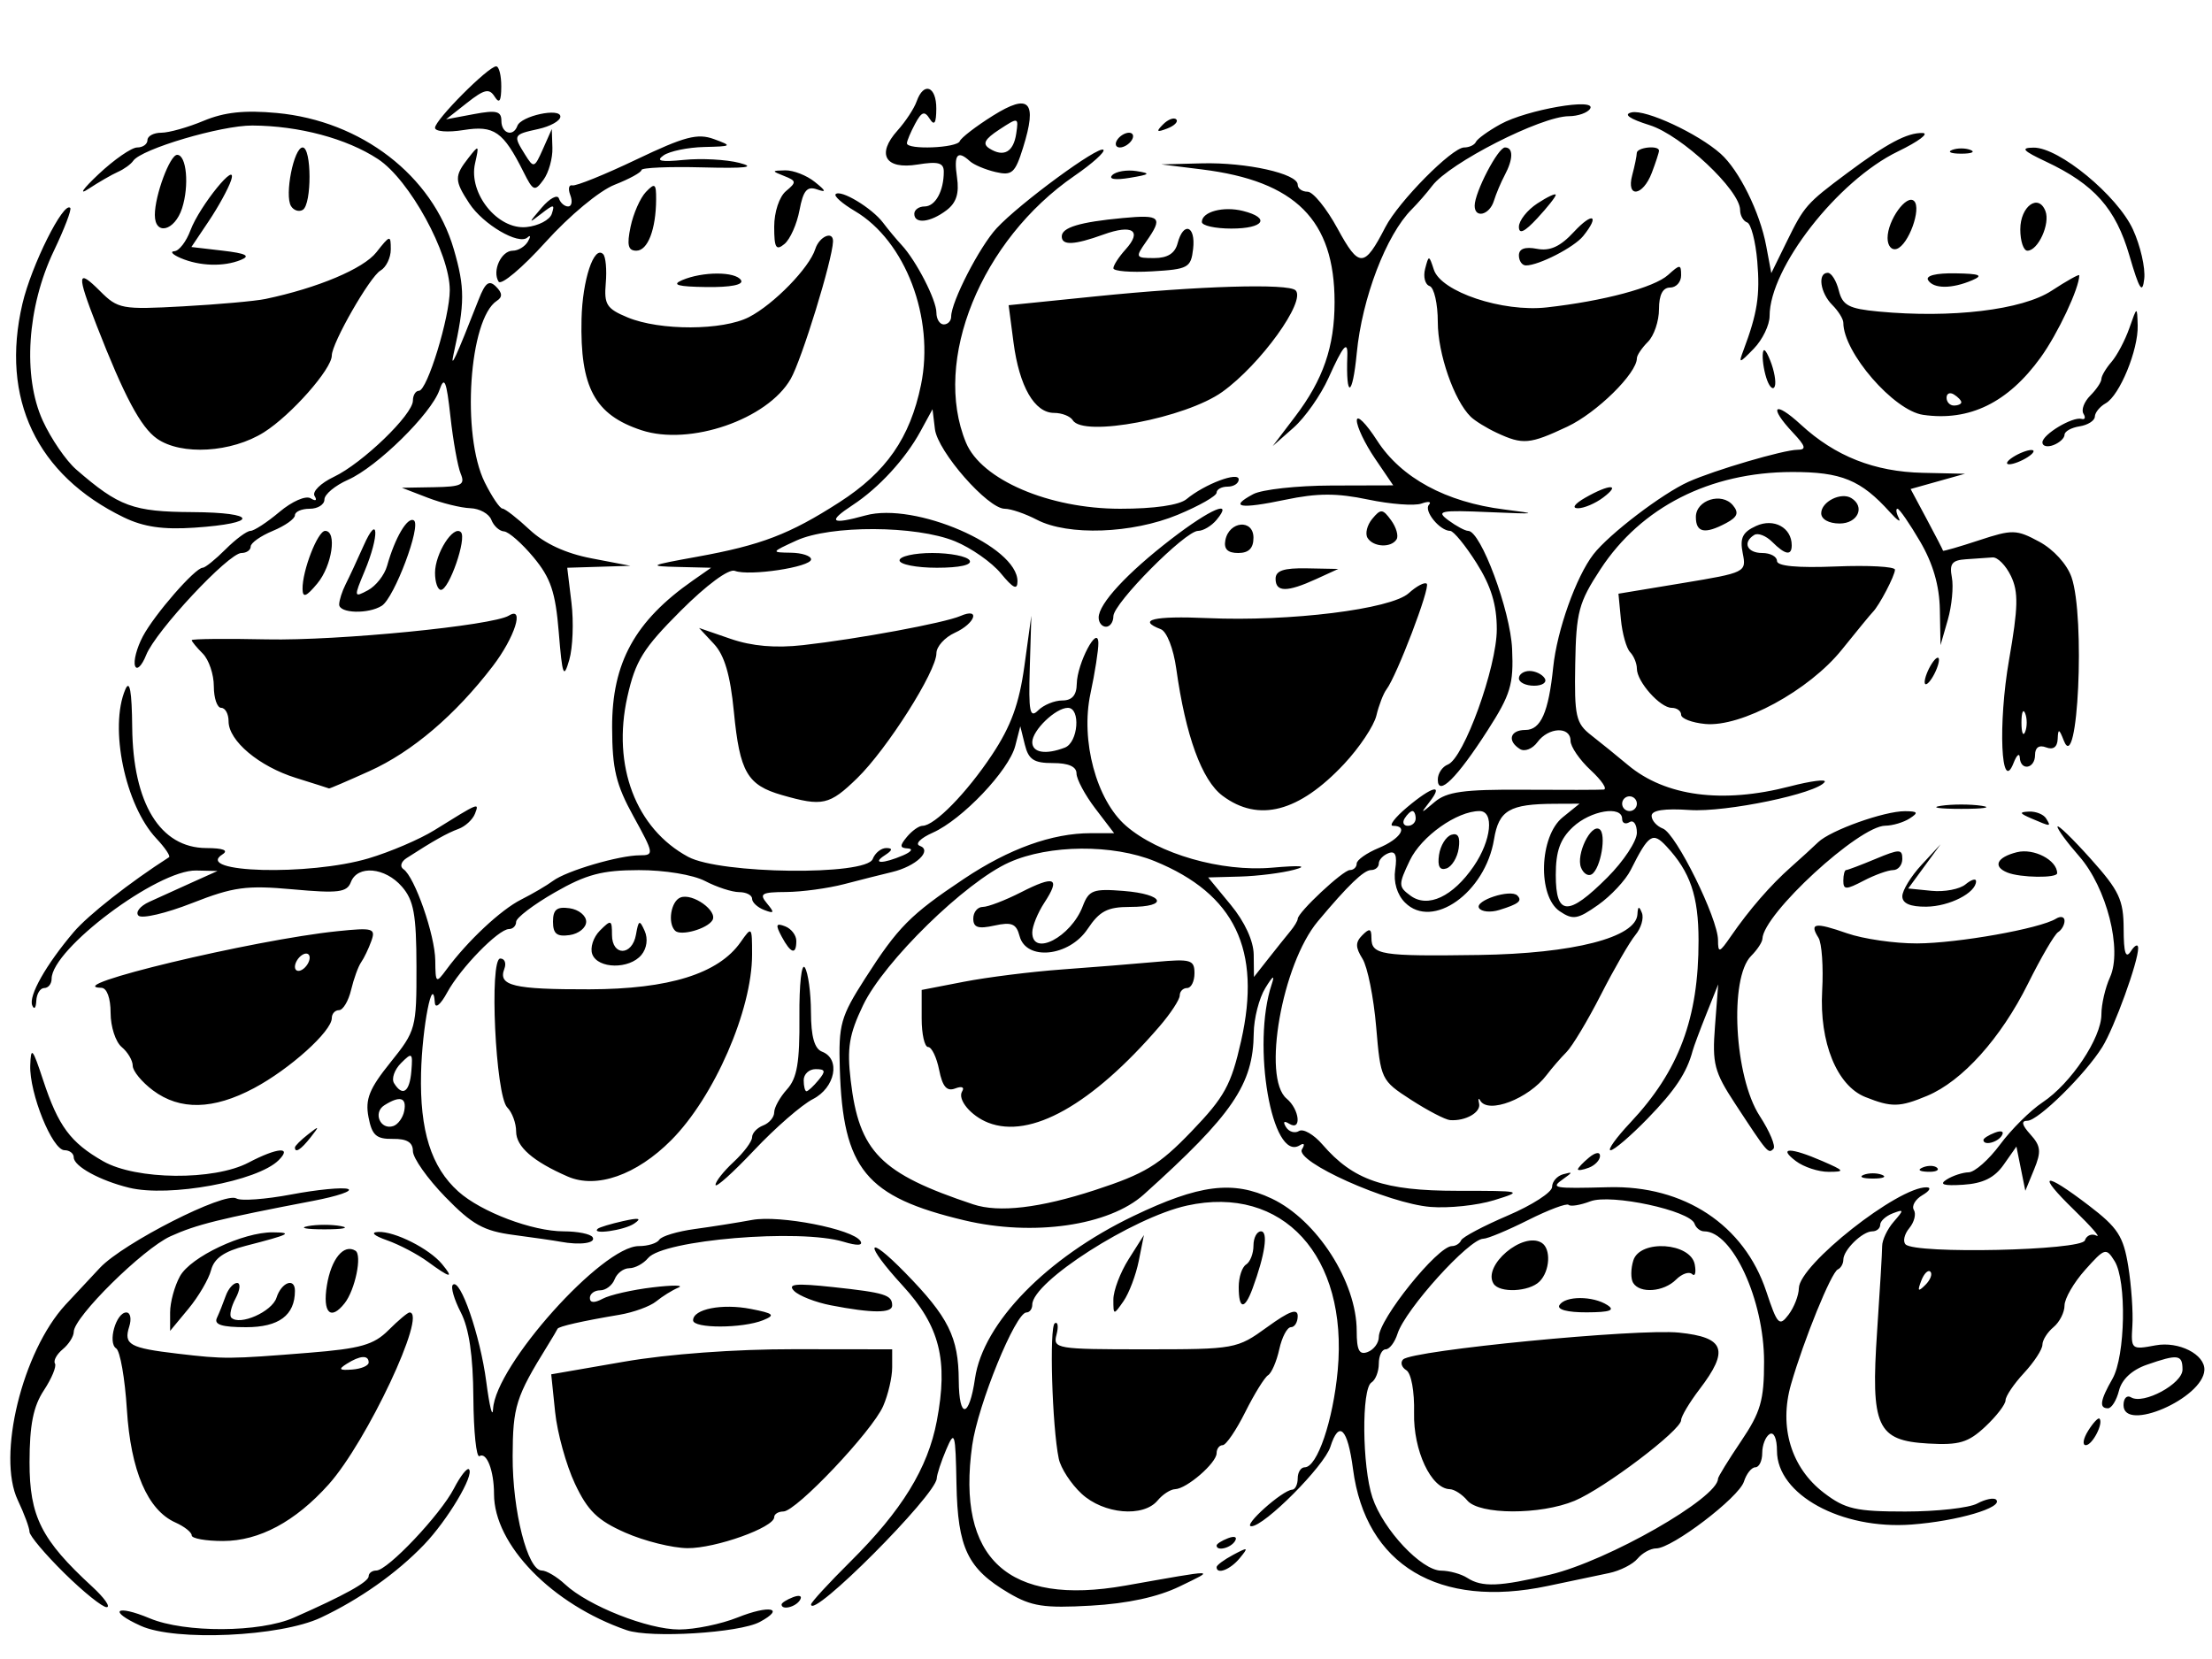 <?xml version="1.0" encoding="UTF-8" standalone="no"?>
<svg
   xmlns:dc="http://purl.org/dc/elements/1.1/"
   xmlns:cc="http://creativecommons.org/ns#"
   xmlns:rdf="http://www.w3.org/1999/02/22-rdf-syntax-ns#"
   xmlns:svg="http://www.w3.org/2000/svg"
   xmlns="http://www.w3.org/2000/svg"
   xmlns:sodipodi="http://sodipodi.sourceforge.net/DTD/sodipodi-0.dtd"
   xmlns:inkscape="http://www.inkscape.org/namespaces/inkscape"
   version="1.1"
   id="svg2572"
   width="300"
   height="225"
   viewBox="0 0 300 225"
   sodipodi:docname="mm97.svg"
   inkscape:version="1.0.2-2 (e86c870879, 2021-01-15)">
  <defs
     id="defs2576" />
  <sodipodi:namedview
     pagecolor="#ffffff"
     bordercolor="#666666"
     borderopacity="1"
     objecttolerance="10"
     gridtolerance="10"
     guidetolerance="10"
     inkscape:pageopacity="0"
     inkscape:pageshadow="2"
     inkscape:window-width="1368"
     inkscape:window-height="850"
     id="namedview2574"
     showgrid="false"
     inkscape:zoom="2.8444444"
     inkscape:cx="150"
     inkscape:cy="112.5"
     inkscape:window-x="-6"
     inkscape:window-y="-6"
     inkscape:window-maximized="1"
     inkscape:current-layer="g2580" />
  <g
     inkscape:groupmode="layer"
     inkscape:label="Image"
     id="g2580">
    <path
       style="fill:#000000"
       d="m 19.099,220.505 c -4.517,-2.039 -3.423,-2.956 1.216,-1.018 4.758,1.988 14.917,1.939 19.535,-0.095 C 46.69,216.379 50,214.546 50,213.773 50,213.348 50.468,213 51.04,213 c 1.525,0 8.686,-7.568 10.524,-11.123 0.871,-1.685 1.79,-2.857 2.041,-2.605 0.76,0.76 -2.908,6.908 -6.105,10.235 -3.712,3.863 -8.728,7.406 -13.987,9.883 -5.491,2.586 -19.718,3.236 -24.414,1.115 z M 85,221.093 c -10.119,-3.49 -18,-11.578 -18,-18.471 0,-3.157 -0.994,-5.744 -1.974,-5.138 -0.42,0.26 -0.792,-3.305 -0.826,-7.922 -0.042,-5.727 -0.584,-9.404 -1.705,-11.571 -0.903,-1.747 -1.39,-3.429 -1.082,-3.737 0.999,-0.999 3.72,6.888 4.537,13.149 0.438,3.353 0.853,5.011 0.923,3.685 C 67.183,185.192 81.674,169 86.641,169 c 1.233,0 2.483,-0.39 2.777,-0.867 0.295,-0.477 2.459,-1.129 4.809,-1.448 2.35,-0.319 5.848,-0.874 7.773,-1.232 3.739,-0.696 13.694,1.244 14.696,2.864 0.385,0.623 -0.444,0.658 -2.297,0.096 -5.951,-1.804 -24.452,-0.259 -26.503,2.212 C 87.268,171.381 86.121,172 85.346,172 c -0.775,0 -1.668,0.675 -1.985,1.5 -0.317,0.825 -1.202,1.5 -1.969,1.5 C 80.627,175 80,175.466 80,176.035 c 0,0.676 0.607,0.71 1.75,0.099 0.963,-0.515 4,-1.205 6.75,-1.534 2.75,-0.329 4.325,-0.314 3.5,0.032 -0.825,0.346 -2.175,1.185 -3,1.863 -0.825,0.679 -3.075,1.499 -5,1.822 -5.017,0.843 -8.253,1.576 -8.385,1.901 -0.063,0.155 -0.671,1.181 -1.352,2.281 -4.307,6.961 -4.711,8.242 -4.736,15 -0.028,7.426 2.027,15.5 3.945,15.5 0.633,0 2.057,0.844 3.165,1.876 3.139,2.924 11.223,6.124 15.471,6.124 2.119,0 5.68,-0.731 7.914,-1.625 4.347,-1.739 6.563,-1.293 3.013,0.607 -2.769,1.482 -14.809,2.224 -18.035,1.112 z M 8.718,213.349 C 6.123,210.791 4,208.271 4,207.75 c 0,-0.521 -0.714,-2.453 -1.587,-4.292 -2.845,-5.995 0.609,-20.145 6.47,-26.508 1.073,-1.164 3.176,-3.418 4.675,-5.008 3.183,-3.378 16.943,-10.368 18.507,-9.402 0.588,0.364 3.939,0.12 7.445,-0.542 3.507,-0.662 6.964,-0.997 7.683,-0.745 0.719,0.252 -1.393,0.975 -4.693,1.607 -12.739,2.439 -15.86,3.214 -19.37,4.804 -3.738,1.694 -13.119,10.958 -13.126,12.963 -0.002,0.62 -0.674,1.684 -1.493,2.363 -0.819,0.68 -1.295,1.55 -1.057,1.935 0.238,0.384 -0.439,2.021 -1.504,3.637 -1.436,2.179 -1.938,4.698 -1.943,9.754 -0.007,7.34 1.594,10.52 8.493,16.865 1.65,1.518 2.535,2.772 1.968,2.789 -0.568,0.016 -3.155,-2.064 -5.75,-4.622 z M 106,217.607 c 0,-0.216 0.698,-0.661 1.552,-0.989 0.89,-0.341 1.291,-0.174 0.941,0.393 C 107.906,217.962 106,218.417 106,217.607 Z m 4,-0.013 c 0,-0.279 2.399,-2.89 5.332,-5.801 6.986,-6.934 10.505,-12.66 11.722,-19.073 1.569,-8.263 0.407,-12.871 -4.629,-18.357 -5.292,-5.764 -5.015,-7.223 0.333,-1.755 5.88,6.012 7.239,8.742 7.273,14.607 0.031,5.313 1.417,5.145 2.204,-0.268 1.095,-7.525 9.717,-16.371 21.456,-22.011 8.942,-4.297 13.526,-4.876 18.798,-2.374 6.121,2.905 11.512,11.306 11.512,17.941 0,2.642 0.346,3.302 1.5,2.859 0.825,-0.317 1.5,-1.232 1.5,-2.035 C 187,178.914 194.976,169 196.917,169 c 0.504,0 1.067,-0.355 1.25,-0.79 0.183,-0.434 3.033,-1.945 6.333,-3.356 3.3,-1.411 6,-3.156 6,-3.877 0,-0.721 0.675,-1.495 1.5,-1.72 1.333,-0.364 1.333,-0.292 0,0.651 -1.748,1.236 -1.369,1.304 6.158,1.106 10.243,-0.27 18.396,5.114 21.389,14.125 1.506,4.535 1.772,4.813 3.021,3.166 0.753,-0.993 1.384,-2.615 1.401,-3.604 0.056,-3.179 13.488,-13.77 17.339,-13.672 0.656,0.017 0.396,0.494 -0.578,1.061 -0.974,0.567 -1.498,1.473 -1.164,2.013 0.334,0.54 0.054,1.649 -0.621,2.463 -0.676,0.814 -0.901,1.807 -0.5,2.206 1.338,1.333 23.855,0.83 24.312,-0.543 0.228,-0.684 0.939,-0.975 1.579,-0.645 0.641,0.329 -0.73,-1.243 -3.047,-3.494 -5.16,-5.015 -4.168,-5.308 2.006,-0.593 3.934,3.004 4.691,4.171 5.348,8.25 0.421,2.613 0.672,6.234 0.558,8.047 -0.203,3.224 -0.134,3.282 3.142,2.668 3.14,-0.589 6.728,1.23 6.624,3.358 -0.188,3.831 -10.967,8.5 -10.967,4.75 0,-0.929 0.461,-1.405 1.023,-1.057 1.66,1.026 6.977,-1.838 6.977,-3.759 0,-2.054 -0.611,-2.136 -4.857,-0.656 -1.998,0.696 -3.376,1.98 -3.758,3.5 -0.331,1.32 -1.004,2.4 -1.494,2.4 -1.23,0 -1.067,-1.069 0.608,-4 1.753,-3.067 1.941,-13.321 0.292,-15.961 -1.155,-1.849 -1.33,-1.796 -4,1.194 -1.536,1.72 -2.792,3.891 -2.792,4.825 0,0.934 -0.675,2.258 -1.5,2.942 -0.825,0.685 -1.5,1.757 -1.5,2.383 0,0.626 -1.125,2.351 -2.5,3.834 -1.375,1.483 -2.5,3.148 -2.5,3.699 0,0.552 -1.238,2.161 -2.75,3.575 -2.314,2.164 -3.539,2.527 -7.726,2.29 -6.98,-0.395 -7.823,-2.254 -6.939,-15.282 0.374,-5.5 0.679,-10.675 0.68,-11.5 2.5e-4,-0.825 0.703,-2.307 1.562,-3.293 1.425,-1.637 1.413,-1.736 -0.133,-1.143 C 255.762,164.921 255,165.616 255,166.107 255,166.598 254.518,167 253.929,167 252.583,167 250,169.529 250,170.845 c 0,0.543 -0.338,1.138 -0.75,1.321 -0.885,0.393 -4.605,9.53 -6.345,15.583 -1.663,5.784 0.022,11.33 4.471,14.724 2.881,2.198 4.317,2.526 11.033,2.526 4.247,0 8.63,-0.486 9.741,-1.081 1.111,-0.595 2.269,-0.832 2.573,-0.528 1.054,1.054 -5.254,2.91 -11.47,3.374 C 249.718,207.478 241,202.703 241,196.767 c 0,-1.668 -0.422,-2.624 -1,-2.267 -0.55,0.34 -1,1.491 -1,2.559 0,1.068 -0.42,1.941 -0.933,1.941 -0.513,0 -1.21,0.874 -1.549,1.941 -0.686,2.16 -9.747,9.059 -11.899,9.059 -0.756,0 -1.895,0.626 -2.53,1.391 -0.635,0.765 -2.378,1.646 -3.872,1.957 -1.495,0.311 -5.229,1.096 -8.298,1.745 -14.784,3.126 -24.71,-2.827 -26.418,-15.843 -0.729,-5.554 -1.903,-6.71 -3.072,-3.026 -0.828,2.61 -8.956,10.779 -10.717,10.771 -1.254,-0.005 4.207,-4.895 5.538,-4.959 0.412,-0.02 0.75,-0.711 0.75,-1.536 0,-0.825 0.429,-1.5 0.953,-1.5 1.696,0 3.848,-6.331 4.474,-13.16 1.42,-15.493 -7.452,-25.19 -20.438,-22.337 C 153.625,165.12 140,173.845 140,176.944 c 0,0.581 -0.356,1.056 -0.792,1.056 -1.477,0 -6.569,12.47 -7.351,18 -2.175,15.398 4.867,21.857 20.766,19.045 12.724,-2.25 12.25,-2.257 7.377,0.107 -2.972,1.442 -7.056,2.328 -12.03,2.611 -6.39,0.364 -8.081,0.104 -11.168,-1.718 -5.575,-3.29 -6.914,-6.083 -7.081,-14.774 -0.134,-7.009 -0.241,-7.37 -1.388,-4.683 -0.684,1.601 -1.263,3.365 -1.288,3.92 C 126.943,202.782 110,219.766 110,217.594 Z m 100.237,-4.036 C 218.089,211.681 233,203.16 233,200.55 c 0,-0.247 1.407,-2.534 3.126,-5.082 2.664,-3.947 3.126,-5.544 3.124,-10.8 C 239.247,176.308 234.967,167 231.125,167 c -0.527,0 -1.113,-0.465 -1.303,-1.032 -0.595,-1.786 -11.347,-4.099 -14.132,-3.04 -1.366,0.52 -2.693,0.736 -2.949,0.48 -0.255,-0.255 -2.73,0.673 -5.498,2.064 -2.769,1.391 -5.496,2.528 -6.061,2.528 -1.931,0 -10.601,9.596 -11.647,12.89 C 189.167,182.05 188.446,183 187.933,183 187.42,183 187,183.873 187,184.941 c 0,1.068 -0.45,2.219 -1,2.559 -1.358,0.839 -1.267,11.4 0.134,15.601 1.453,4.355 6.656,9.895 9.312,9.915 1.13,0.008 2.729,0.452 3.554,0.985 1.998,1.291 4.376,1.197 11.237,-0.442 z M 199,203.5 c -0.685,-0.825 -1.752,-1.514 -2.372,-1.531 -2.538,-0.071 -4.962,-5.25 -4.846,-10.351 0.066,-2.906 -0.383,-5.371 -1.054,-5.786 -0.643,-0.398 -0.838,-1.055 -0.432,-1.46 1.245,-1.245 31.819,-4.215 37.428,-3.636 6.209,0.641 6.831,2.361 2.777,7.676 -1.375,1.803 -2.5,3.691 -2.5,4.196 0,1.364 -10.424,9.254 -14.447,10.935 C 208.918,205.479 200.623,205.455 199,203.5 Z M 211.5,177 c 0.784,-1.268 4.537,-1.268 6.5,0 1.097,0.709 0.342,0.973 -2.809,0.985 C 212.57,177.994 211.124,177.608 211.5,177 Z m -8.944,-2.91 c -1.516,-2.452 3.979,-7.114 6.528,-5.538 1.299,0.803 1.135,3.829 -0.284,5.248 -1.411,1.411 -5.436,1.598 -6.244,0.29 z m 18.939,-0.099 c -0.343,-0.555 -0.331,-1.93 0.026,-3.055 0.915,-2.881 7.783,-2.416 8.33,0.564 0.202,1.1 0.039,1.684 -0.361,1.298 -0.4,-0.386 -1.381,-0.049 -2.18,0.75 -1.674,1.674 -4.902,1.92 -5.815,0.443 z m 40.312,-1.518 c -0.308,-0.308 -0.867,0.247 -1.243,1.233 -0.543,1.425 -0.428,1.54 0.56,0.56 0.683,-0.678 0.991,-1.485 0.683,-1.793 z M 165,212.535 c 0,-0.256 1.012,-1.004 2.25,-1.664 2.04,-1.087 2.122,-1.044 0.878,0.465 C 166.85,212.885 165,213.594 165,212.535 Z m -80.187,-4.668 c -3.773,-1.665 -5.107,-2.961 -6.841,-6.65 -1.185,-2.521 -2.392,-6.888 -2.683,-9.705 l -0.529,-5.122 9.87,-1.711 c 6.007,-1.041 15.055,-1.705 23.12,-1.695 L 121,183 v 2.453 c 0,1.349 -0.55,3.712 -1.223,5.25 -1.487,3.401 -11.786,14.281 -13.527,14.29 -0.688,0.004 -1.25,0.351 -1.25,0.771 0,1.393 -7.953,4.236 -11.757,4.203 -2.059,-0.018 -5.852,-0.963 -8.43,-2.1 z M 165,209.607 c 0,-0.216 0.698,-0.661 1.552,-0.989 0.89,-0.341 1.291,-0.174 0.941,0.393 C 166.906,209.962 165,210.417 165,209.607 Z M 26,208.237 c 0,-0.42 -0.995,-1.207 -2.211,-1.75 -3.778,-1.687 -6.06,-7.007 -6.583,-15.349 -0.263,-4.201 -0.916,-7.919 -1.45,-8.263 C 14.574,182.113 15.737,178 17.135,178 c 0.55,0 0.726,0.862 0.392,1.916 -0.778,2.451 0.043,2.908 6.597,3.678 6.362,0.748 6.914,0.744 17.773,-0.126 7.006,-0.561 8.795,-1.07 10.795,-3.07 C 54.012,179.079 55.295,178 55.545,178 c 2.454,0 -5.803,17.553 -10.972,23.323 -4.523,5.049 -9.414,7.669 -14.324,7.674 -2.337,0.002 -4.25,-0.34 -4.25,-0.759 z M 50,184.787 c 0,-1.044 -1.159,-0.972 -2.987,0.184 -1.169,0.739 -1.008,0.904 0.75,0.772 C 48.993,185.65 50,185.22 50,184.787 Z m 96.686,17.798 c -1.433,-1.328 -2.825,-3.466 -3.092,-4.75 -0.905,-4.343 -1.303,-17.897 -0.539,-18.369 0.417,-0.258 0.523,0.432 0.235,1.533 -0.503,1.923 -0.034,2.001 11.943,2.001 12.271,0 12.532,-0.047 16.617,-3.006 3.033,-2.197 4.15,-2.601 4.15,-1.5 0,0.828 -0.414,1.506 -0.921,1.506 -0.506,0 -1.216,1.345 -1.577,2.989 -0.361,1.644 -1.045,3.229 -1.521,3.523 -0.475,0.294 -1.87,2.549 -3.1,5.011 C 167.652,193.985 166.275,196 165.823,196 165.37,196 165,196.49 165,197.09 c 0,1.318 -4.053,4.831 -5.628,4.877 -0.62,0.018 -1.688,0.708 -2.372,1.533 -1.935,2.332 -7.327,1.853 -10.314,-0.915 z m 136.517,-8.54 c 0.671,-1.075 1.361,-1.814 1.532,-1.643 0.593,0.593 -0.953,3.598 -1.851,3.598 -0.496,0 -0.352,-0.88 0.319,-1.955 z M 23.071,178 c -2.9e-4,-1.375 0.603,-3.589 1.34,-4.92 1.453,-2.623 8.567,-5.983 12.589,-5.946 2.821,0.026 2.264,0.304 -3.644,1.821 -2.963,0.761 -4.311,1.702 -4.729,3.304 -0.322,1.232 -1.703,3.59 -3.07,5.24 l -2.485,3 z m 6.345,0.75 c 0.32,-0.688 0.86,-2.038 1.2,-3 0.34,-0.963 1.031,-1.75 1.536,-1.75 0.505,0 0.416,0.939 -0.198,2.086 -0.614,1.147 -0.876,2.326 -0.582,2.62 1.133,1.133 5.525,-0.808 6.128,-2.708 C 38.164,173.908 40,173.223 40,175.066 40,178.379 37.826,180 33.381,180 c -3.283,0 -4.386,-0.348 -3.965,-1.25 z M 94,179.067 c 0,-1.533 3.926,-2.306 7.837,-1.543 3.114,0.607 3.363,0.836 1.663,1.525 -2.795,1.132 -9.5,1.145 -9.5,0.018 z m -49.666,-4.736 c 0.585,-3.605 2.293,-5.68 3.872,-4.704 0.937,0.579 -0.037,5.308 -1.466,7.123 -1.901,2.414 -3.009,1.299 -2.406,-2.419 z m 68.365,2.703 c -2.09,-0.405 -4.34,-1.284 -5,-1.954 -0.941,-0.956 0.198,-1.067 5.301,-0.518 7.031,0.757 8,1.059 8,2.496 0,1.063 -2.723,1.055 -8.301,-0.025 z M 151,176.247 c 0,-1.209 0.933,-3.672 2.072,-5.473 L 155.145,167.5 154.445,171 c -0.385,1.925 -1.318,4.388 -2.072,5.473 C 151.027,178.406 151,178.401 151,176.247 Z m 17,-1.688 c 0,-1.343 0.45,-2.719 1,-3.059 0.55,-0.34 1,-1.491 1,-2.559 0,-1.068 0.459,-1.941 1.019,-1.941 1.012,0 0.546,3.172 -1.141,7.75 C 168.795,177.691 168,177.61 168,174.559 Z M 58,171.106 c -1.375,-1.007 -3.85,-2.307 -5.5,-2.889 -1.818,-0.642 -2.291,-1.09 -1.2,-1.138 2.228,-0.098 6.906,2.259 8.646,4.355 1.682,2.027 1.148,1.937 -1.945,-0.328 z m 18,-2.7 c -0.825,-0.153 -3.689,-0.568 -6.363,-0.921 -4.044,-0.534 -5.603,-1.403 -9.25,-5.155 C 57.974,159.848 56,157.053 56,156.119 c 0,-1.191 -0.813,-1.686 -2.726,-1.658 -2.248,0.033 -2.827,-0.487 -3.299,-2.961 -0.462,-2.423 0.11,-3.848 2.976,-7.41 3.452,-4.289 3.548,-4.644 3.531,-13 -0.014,-7.074 -0.363,-8.988 -1.972,-10.84 -2.285,-2.63 -6.023,-2.961 -6.924,-0.614 -0.535,1.394 -1.699,1.539 -7.867,0.98 -6.316,-0.572 -8.06,-0.334 -13.676,1.867 -3.541,1.388 -6.808,2.152 -7.261,1.7 -0.453,-0.453 0.198,-1.293 1.447,-1.866 C 21.478,121.742 24.075,120.565 26,119.7 l 3.5,-1.573 -2.889,-0.064 C 21.378,117.948 7.003,128.714 7.001,132.75 7,133.438 6.55,134 6,134 c -0.55,0 -1.036,0.787 -1.079,1.75 -0.043,0.963 -0.29,1.234 -0.549,0.604 C 3.845,135.068 6.249,130.819 10,126.407 c 1.958,-2.303 7.628,-6.755 12.921,-10.146 0.231,-0.148 -0.541,-1.293 -1.716,-2.544 C 16.975,109.216 14.781,98.664 17,93.5 c 0.592,-1.377 0.881,0.221 0.93,5.136 0.102,10.331 3.794,16.352 10.043,16.38 2.311,0.01 3.068,0.307 2.194,0.861 -3.944,2.5 11.763,2.928 19.806,0.54 2.934,-0.871 6.953,-2.591 8.932,-3.82 6.113,-3.801 6.113,-3.8 5.516,-2.246 -0.307,0.799 -1.314,1.73 -2.239,2.068 -1.536,0.562 -3.365,1.59 -7.038,3.958 -0.755,0.487 -0.947,1.152 -0.431,1.5 1.53,1.033 4.286,8.94 4.32,12.395 0.03,3.086 0.097,3.141 1.508,1.23 2.873,-3.894 7.393,-8.125 10.158,-9.51 C 72.239,121.218 74.175,120.082 75,119.466 76.826,118.102 83.968,116 86.779,116 c 1.954,0 1.916,-0.236 -0.848,-5.25 -2.391,-4.336 -2.898,-6.441 -2.913,-12.096 -0.023,-8.771 3.089,-14.432 10.954,-19.927 L 96.445,77 91.973,76.892 C 87.821,76.792 88.002,76.694 94.5,75.517 c 8.736,-1.582 12.577,-3.051 19.339,-7.398 6.36,-4.088 9.585,-8.727 11.069,-15.922 1.869,-9.065 -2.106,-19.519 -8.961,-23.569 -1.697,-1.002 -2.873,-2.035 -2.613,-2.294 0.68,-0.68 4.918,1.87 6.427,3.868 0.706,0.935 1.837,2.294 2.512,3.018 C 124.257,35.349 127,40.678 127,42.404 127,43.282 127.45,44 128,44 c 0.55,0 1,-0.475 1,-1.055 0,-2.011 3.848,-9.489 6.174,-11.999 3.124,-3.371 13.853,-11.252 14.474,-10.631 0.271,0.271 -1.494,1.86 -3.923,3.53 -12.678,8.723 -19.321,25.06 -14.713,36.185 2.085,5.034 11.257,8.968 20.909,8.969 4.637,4.93e-4 8.013,-0.489 9,-1.306 C 163.393,65.648 168,63.909 168,65.021 168,65.56 167.325,66 166.5,66 c -0.825,0 -1.5,0.367 -1.5,0.816 0,0.449 -2.371,1.799 -5.269,3 -6.192,2.567 -14.882,2.875 -19.095,0.678 C 139.06,69.672 137.095,69 136.269,69 c -2.296,0 -9.106,-7.771 -9.472,-10.809 L 126.473,55.5 l -1.636,3 c -2.043,3.748 -5.664,7.685 -9.192,9.997 -3.487,2.285 -2.966,2.707 1.739,1.407 6.705,-1.851 20.625,4.183 20.611,8.935 -0.004,1.233 -0.584,0.957 -2.25,-1.07 -1.235,-1.502 -4.039,-3.465 -6.232,-4.362 -5.272,-2.158 -16.9,-2.207 -21.513,-0.091 -3.439,1.578 -3.452,1.606 -0.75,1.645 1.512,0.022 2.75,0.428 2.75,0.903 0,1.044 -8.387,2.308 -10.341,1.558 -0.818,-0.314 -3.833,1.911 -7.342,5.42 -5.098,5.098 -6.137,6.775 -7.233,11.671 -2.091,9.343 1.151,17.871 8.246,21.694 4.359,2.349 24.154,2.58 25.031,0.292 0.317,-0.825 1.152,-1.493 1.857,-1.485 0.896,0.011 0.83,0.307 -0.219,0.985 -1.828,1.181 -0.249,1.181 2.5,0 1.1,-0.473 1.382,-0.891 0.628,-0.93 -1.106,-0.057 -1.131,-0.361 -0.128,-1.57 0.685,-0.825 1.636,-1.5 2.115,-1.5 1.635,0 5.988,-4.448 9.433,-9.638 2.57,-3.872 3.68,-6.916 4.384,-12.023 l 0.942,-6.838 -0.211,7.095 c -0.177,5.945 0.007,6.877 1.134,5.75 C 141.537,95.605 143.011,95 144.071,95 c 1.323,0 1.94,-0.707 1.964,-2.25 0.044,-2.773 2.875,-8.138 2.929,-5.549 0.019,0.935 -0.462,4.019 -1.069,6.852 -1.368,6.379 0.797,14.45 4.814,17.942 4.399,3.825 12.937,6.277 19.791,5.684 3.965,-0.343 4.982,-0.247 3,0.283 -1.65,0.441 -4.945,0.855 -7.323,0.92 L 163.854,119 l 3.073,3.728 c 1.893,2.297 3.086,4.888 3.106,6.75 l 0.033,3.022 1.966,-2.5 c 1.082,-1.375 2.417,-3.044 2.967,-3.708 C 175.55,125.628 176,124.875 176,124.619 176,123.751 182.148,118 183.077,118 183.585,118 184,117.605 184,117.121 c 0,-0.483 1.35,-1.438 3,-2.121 2.928,-1.213 4.074,-3 1.923,-3 -0.592,0 0.26,-1.125 1.894,-2.5 3.442,-2.896 5.035,-3.285 3.072,-0.75 -1.287,1.662 -1.253,1.663 0.683,0.021 1.647,-1.397 3.948,-1.717 11.983,-1.666 5.47,0.035 10.39,0.025 10.935,-0.021 0.544,-0.046 -0.243,-1.227 -1.75,-2.624 -1.507,-1.397 -2.74,-3.197 -2.74,-4 0,-1.979 -2.994,-1.85 -4.488,0.193 -0.665,0.909 -1.727,1.332 -2.36,0.941 C 204.37,100.492 204.791,99 206.883,99 c 2.082,0 3.139,-2.384 3.768,-8.5 0.516,-5.015 3.102,-12.278 5.455,-15.322 C 218.216,72.449 225.431,66.944 229,65.341 232.516,63.762 241.924,61 243.789,61 c 1.236,0 1.108,-0.481 -0.615,-2.314 -3.381,-3.599 -2.558,-4.431 1.076,-1.086 4.652,4.282 9.97,6.382 16.534,6.527 l 5.716,0.126 -3.687,1.035 -3.687,1.035 2.187,4.089 c 1.203,2.249 2.197,4.174 2.209,4.277 0.012,0.103 2.206,-0.531 4.875,-1.41 4.537,-1.494 5.071,-1.481 8.176,0.191 1.933,1.041 3.762,3.051 4.375,4.809 1.882,5.399 0.865,27.053 -1.041,22.179 -0.643,-1.645 -0.777,-1.683 -0.836,-0.238 -0.045,1.104 -0.607,1.513 -1.57,1.143 -0.95,-0.364 -1.5,0.014 -1.5,1.031 0,1.874 -1.966,2.213 -2.07,0.357 -0.039,-0.688 -0.419,-0.357 -0.845,0.733 -1.701,4.355 -2.124,-5.318 -0.611,-13.991 1.244,-7.135 1.292,-9.21 0.261,-11.361 -0.694,-1.447 -1.818,-2.587 -2.498,-2.532 -0.68,0.055 -2.299,0.168 -3.598,0.25 -1.898,0.121 -2.275,0.602 -1.921,2.455 0.242,1.268 -0.005,3.855 -0.548,5.75 L 263.18,87.5 l -0.09,-4.822 c -0.061,-3.262 -0.93,-6.254 -2.685,-9.25 C 258.978,70.993 257.601,69 257.346,69 c -0.255,0 -0.178,0.562 0.171,1.25 0.349,0.688 -0.187,0.336 -1.191,-0.781 -3.939,-4.38 -6.595,-5.47 -13.299,-5.454 -11.127,0.026 -20.447,4.758 -25.963,13.184 -2.962,4.524 -3.302,5.802 -3.426,12.872 -0.125,7.088 0.085,8.022 2.159,9.639 1.264,0.985 3.514,2.808 5,4.052 5.072,4.246 12.805,5.265 21.947,2.894 2.849,-0.739 4.977,-1.015 4.729,-0.614 -0.968,1.566 -13.404,4.155 -18.321,3.815 -3.408,-0.236 -5.154,0.03 -5.154,0.786 3.4e-4,0.629 0.691,1.408 1.534,1.732 1.782,0.684 7.461,12.179 7.472,15.125 0.007,1.8 0.182,1.747 1.751,-0.528 2.48,-3.596 5.368,-6.924 8.126,-9.364 1.311,-1.159 2.979,-2.683 3.708,-3.387 1.675,-1.617 8.983,-4.225 11.785,-4.205 1.738,0.013 1.852,0.192 0.624,0.985 -0.825,0.533 -2.314,0.976 -3.31,0.985 -3.57,0.03 -16.548,11.976 -16.662,15.337 -0.015,0.452 -0.703,1.496 -1.528,2.321 -2.998,2.998 -2.284,16.402 1.155,21.699 1.372,2.113 2.211,4.125 1.865,4.471 -0.701,0.701 -0.764,0.627 -5.199,-6.133 -2.827,-4.309 -3.116,-5.423 -2.726,-10.5 l 0.437,-5.68 -1.598,4 c -0.879,2.2 -1.718,4.45 -1.865,5 -0.8,2.996 -2.36,5.343 -6.115,9.207 -2.295,2.361 -4.552,4.293 -5.017,4.293 -0.464,0 0.742,-1.688 2.681,-3.75 6.592,-7.013 9.262,-14.148 9.248,-24.706 -0.008,-6.037 -1.117,-9.286 -4.355,-12.762 -1.867,-2.004 -2.412,-1.642 -4.849,3.217 -0.69,1.375 -2.678,3.504 -4.419,4.732 -2.783,1.963 -3.411,2.066 -5.205,0.858 -3.026,-2.039 -2.774,-10.171 0.394,-12.736 L 214.222,109 l -3.361,0.014 c -6.138,0.025 -7.586,0.873 -8.235,4.823 -1.187,7.225 -8.341,12.306 -12.072,8.574 -1.078,-1.078 -1.582,-2.767 -1.332,-4.469 0.287,-1.954 0.027,-2.591 -0.91,-2.232 C 187.59,115.987 187,116.616 187,117.107 187,117.598 186.529,118 185.952,118 c -0.986,0 -3.128,2.063 -7.217,6.949 -4.866,5.815 -7.587,21.269 -4.235,24.051 1.76,1.461 2.065,4.467 0.345,3.405 -0.721,-0.446 -0.883,-0.274 -0.431,0.457 0.398,0.644 1.192,0.882 1.764,0.528 0.572,-0.354 2.004,0.472 3.181,1.836 4.174,4.833 8.372,6.275 18.268,6.275 8.892,0 9.021,0.033 5,1.277 -2.27,0.702 -6.152,1.111 -8.627,0.909 -5.737,-0.468 -18.44,-6.165 -17.422,-7.812 0.431,-0.697 0.303,-0.918 -0.31,-0.539 -3.76,2.324 -6.538,-13.642 -3.798,-21.834 0.456,-1.362 0.18,-1.203 -0.865,0.5 -0.844,1.375 -1.55,4.133 -1.569,6.128 -0.068,6.944 -2.857,11.036 -14.91,21.872 -4.712,4.236 -15.005,5.72 -24.326,3.506 -13.388,-3.18 -16.488,-6.952 -16.903,-20.567 -0.183,-5.998 0.111,-7.047 3.417,-12.216 4.475,-6.995 6.14,-8.675 13.412,-13.53 C 136.851,115.104 142.691,113 147.917,113 h 3.185 l -2.551,-3.344 C 147.148,107.816 146,105.674 146,104.896 c 0,-0.927 -1.102,-1.412 -3.194,-1.406 -2.579,0.008 -3.313,-0.472 -3.812,-2.49 l -0.618,-2.5 -0.685,2.663 c -0.856,3.327 -7.204,10.003 -11.191,11.77 -1.65,0.731 -2.442,1.531 -1.759,1.778 1.755,0.635 -0.516,2.785 -3.759,3.558 -1.365,0.325 -4.282,1.062 -6.482,1.637 -2.2,0.575 -5.743,1.056 -7.872,1.07 -3.353,0.021 -3.703,0.228 -2.609,1.547 1.057,1.273 0.995,1.42 -0.378,0.893 C 102.739,123.069 102,122.384 102,121.893 c 0,-0.491 -0.787,-0.896 -1.75,-0.899 -0.963,-0.003 -3.039,-0.678 -4.614,-1.5 -1.641,-0.856 -5.484,-1.49 -9,-1.484 C 81.653,118.017 79.513,118.585 75.25,121.03 72.362,122.686 70,124.481 70,125.02 70,125.559 69.566,126 69.034,126 c -1.43,0 -6.601,5.308 -8.393,8.617 -0.88,1.625 -1.607,2.229 -1.665,1.383 -0.281,-4.074 -1.722,3.285 -1.871,9.553 -0.185,7.803 1.369,12.734 5.057,16.045 C 65.256,164.375 72.206,167 76.461,167 c 1.881,0 3.641,0.357 3.91,0.792 0.5,0.809 -1.677,1.115 -4.372,0.614 z m 72.497,-7 c 6.779,-2.214 8.697,-3.38 13.107,-7.97 4.488,-4.671 5.37,-6.281 6.724,-12.278 2.785,-12.334 -0.852,-19.91 -11.694,-24.353 -5.701,-2.336 -14.341,-2.27 -19.757,0.151 -5.946,2.658 -16.982,13.445 -19.821,19.374 -1.899,3.966 -2.2,5.791 -1.682,10.197 1.14,9.701 4.03,12.624 16.626,16.815 3.466,1.153 9.039,0.499 16.497,-1.937 z m -14.479,-9.146 c -2.345,-0.92 -4.203,-3.152 -3.53,-4.241 0.356,-0.576 -0.041,-0.744 -0.94,-0.399 -1.14,0.437 -1.721,-0.234 -2.177,-2.511 C 127.03,143.399 126.356,142 125.875,142 125.394,142 125,140.259 125,138.13 v -3.87 l 5.75,-1.115 c 3.163,-0.613 9.125,-1.36 13.25,-1.66 4.125,-0.299 9.863,-0.76 12.75,-1.024 4.75,-0.433 5.25,-0.288 5.25,1.53 0,1.105 -0.45,2.009 -1,2.009 -0.55,0 -1,0.454 -1,1.009 0,0.555 -1.238,2.445 -2.75,4.2 -9.165,10.635 -17.484,15.308 -23.232,13.052 z m 4.259,-25.311 c -0.438,-1.674 -1.063,-1.935 -3.406,-1.421 C 132.655,126.015 132,125.798 132,124.579 132,123.711 132.58,123 133.289,123 c 0.709,0 3.041,-0.893 5.182,-1.985 4.596,-2.343 5.395,-1.985 3.165,1.418 -0.899,1.373 -1.635,3.187 -1.635,4.031 0,3.355 5.257,0.62 6.847,-3.563 0.829,-2.179 1.41,-2.396 5.539,-2.068 5.517,0.439 6.205,2.164 0.864,2.168 -3.051,0.002 -4.123,0.561 -5.75,2.997 -2.509,3.756 -8.333,4.355 -9.224,0.949 z m -83.453,23.718 c 0.356,-1.836 -0.588,-2.102 -2.701,-0.764 -1.576,0.998 -0.535,3.401 1.22,2.816 0.637,-0.212 1.304,-1.136 1.482,-2.053 z m 0.966,-5.389 c 0.208,-2.512 0.1,-2.597 -1.4,-1.096 -0.894,0.894 -1.321,2.119 -0.948,2.721 1.158,1.874 2.113,1.212 2.348,-1.625 z M 199.879,117.471 C 202.271,113.981 202.683,110 200.654,110 c -3.056,0 -7.89,3.428 -9.451,6.702 -1.567,3.285 -1.56,3.563 0.105,4.781 2.346,1.715 5.734,0.13 8.572,-4.012 z m -4.713,-1.531 c 0.184,-1.256 0.935,-2.481 1.668,-2.723 0.906,-0.299 1.227,0.292 1,1.843 -0.184,1.256 -0.935,2.481 -1.668,2.723 -0.906,0.299 -1.227,-0.292 -1,-1.843 z M 218,119 c 2.2,-2.2 4,-4.927 4,-6.059 0,-1.132 -0.45,-1.781 -1,-1.441 -0.55,0.34 -1,0.141 -1,-0.441 0,-1.854 -4.286,-1.139 -6.686,1.115 -1.727,1.623 -2.314,3.271 -2.314,6.5 0,5.567 1.681,5.645 7,0.326 z m -3.584,-1.358 c -0.676,-1.761 1.326,-5.919 2.5,-5.193 0.997,0.616 0.188,5.369 -1.043,6.13 -0.488,0.302 -1.144,-0.12 -1.458,-0.937 z M 192,111 c 0,-0.55 -0.198,-1 -0.441,-1 -0.243,0 -0.719,0.45 -1.059,1 -0.34,0.55 -0.141,1 0.441,1 0.582,0 1.059,-0.45 1.059,-1 z m 30,-2 c 0,-0.55 -0.45,-1 -1,-1 -0.55,0 -1,0.45 -1,1 0,0.55 0.45,1 1,1 0.55,0 1,-0.45 1,-1 z m -77.582,-7.607 C 146.236,100.696 146.593,96 144.829,96 143.168,96 140,99.054 140,100.655 c 0,1.431 1.82,1.735 4.418,0.738 z M 274.662,96.75 c -0.277,-0.688 -0.504,-0.125 -0.504,1.25 0,1.375 0.227,1.938 0.504,1.25 0.277,-0.688 0.277,-1.812 0,-2.5 z M 41.75,166.294 c 1.238,-0.238 3.263,-0.238 4.5,0 1.238,0.238 0.225,0.433 -2.25,0.433 -2.475,0 -3.487,-0.195 -2.25,-0.433 z m 39.333,0.346 C 81.312,166.443 82.85,165.979 84.5,165.61 c 2.191,-0.49 2.595,-0.397 1.5,0.344 -1.35,0.914 -5.92,1.552 -4.917,0.686 z M 17.5,161.082 c -3.956,-0.969 -7.5,-2.915 -7.5,-4.117 0,-0.531 -0.562,-0.967 -1.25,-0.969 -1.657,-0.005 -4.777,-7.731 -4.647,-11.507 0.089,-2.608 0.313,-2.351 1.75,2.011 2.054,6.234 3.707,8.464 8.147,10.994 4.47,2.546 15.009,2.645 19.7,0.185 3.921,-2.056 5.986,-2.222 4.093,-0.329 C 34.93,160.213 22.949,162.417 17.5,161.082 Z M 77,159.567 c -4.708,-2.049 -7,-4.049 -7,-6.107 0,-1.133 -0.542,-2.601 -1.204,-3.263 C 67.203,148.603 66.331,130 67.849,130 c 0.598,0 0.846,0.629 0.551,1.399 -0.88,2.294 1.222,2.8 11.553,2.775 10.789,-0.025 17.493,-2.118 20.489,-6.395 1.524,-2.176 1.558,-2.139 1.558,1.678 0,7.537 -5.133,19.319 -10.972,25.184 C 86.324,159.365 80.908,161.267 77,159.567 Z m 20.045,1.136 c -0.025,-0.439 1.08,-1.84 2.455,-3.115 1.375,-1.274 2.5,-2.78 2.5,-3.345 0,-0.566 0.675,-1.287 1.5,-1.604 0.825,-0.317 1.5,-1.117 1.5,-1.778 0,-0.661 0.784,-2.069 1.743,-3.129 1.363,-1.506 1.728,-3.653 1.677,-9.852 -0.037,-4.385 0.295,-7.357 0.742,-6.653 0.444,0.7 0.815,3.425 0.823,6.054 0.011,3.317 0.475,4.958 1.515,5.357 2.539,0.974 1.778,4.882 -1.25,6.426 -1.512,0.771 -5.092,3.885 -7.955,6.919 -2.863,3.034 -5.225,5.158 -5.25,4.719 z M 111,146.5 c 1.02,-1.229 0.951,-1.5 -0.378,-1.5 -0.892,0 -1.622,0.675 -1.622,1.5 0,0.825 0.17,1.5 0.378,1.5 0.208,0 0.938,-0.675 1.622,-1.5 z m 153.008,13.474 c 0.821,-0.519 2.167,-0.961 2.992,-0.982 0.825,-0.021 2.74,-1.716 4.257,-3.765 1.516,-2.05 4.112,-4.626 5.769,-5.726 3.844,-2.552 7.975,-8.732 7.975,-11.932 0,-1.361 0.522,-3.62 1.16,-5.019 1.704,-3.74 -0.444,-12.174 -4.186,-16.435 -1.635,-1.862 -2.953,-3.662 -2.929,-4 0.025,-0.338 2.05,1.623 4.5,4.358 3.875,4.325 4.457,5.562 4.471,9.5 0.011,3.292 0.28,4.118 0.985,3.027 0.533,-0.825 0.976,-1.018 0.985,-0.428 0.026,1.82 -3.224,10.791 -4.865,13.428 -2.308,3.71 -8.697,10 -10.157,10 -0.883,0 -0.757,0.57 0.411,1.86 1.413,1.561 1.492,2.325 0.495,4.75 l -1.188,2.89 -0.604,-3 -0.604,-3 -1.734,2.469 c -1.24,1.766 -2.801,2.537 -5.479,2.709 -2.669,0.171 -3.316,-0.032 -2.252,-0.704 z M 252.75,159.338 c 0.688,-0.277 1.812,-0.277 2.5,0 0.688,0.277 0.125,0.504 -1.25,0.504 -1.375,0 -1.938,-0.227 -1.25,-0.504 z M 214,158.591 c 0,-0.19 0.675,-0.906 1.5,-1.591 0.865,-0.718 1.5,-0.815 1.5,-0.229 0,0.558 -0.675,1.274 -1.5,1.591 -0.825,0.317 -1.5,0.42 -1.5,0.229 z m 29.559,-1.123 c -2.486,-1.88 -0.745,-1.884 3.576,-0.007 3.063,1.33 3.141,1.462 0.865,1.468 -1.375,0.004 -3.374,-0.653 -4.441,-1.461 z m 17.254,0.849 c 0.722,-0.289 1.584,-0.253 1.917,0.079 0.332,0.332 -0.258,0.569 -1.312,0.525 -1.165,-0.048 -1.402,-0.285 -0.604,-0.604 z M 40,155.622 c 0,-0.208 0.787,-0.995 1.75,-1.75 1.586,-1.244 1.621,-1.208 0.378,0.378 C 40.821,155.916 40,156.445 40,155.622 Z m 229,-1.015 c 0,-0.216 0.698,-0.661 1.552,-0.989 0.89,-0.341 1.291,-0.174 0.941,0.393 C 270.906,154.962 269,155.417 269,154.607 Z m -77.622,-5.443 c -4.07,-2.63 -4.13,-2.755 -4.737,-9.906 -0.338,-3.983 -1.172,-8.134 -1.853,-9.225 -0.977,-1.565 -0.98,-2.241 -0.013,-3.208 0.967,-0.967 1.225,-0.889 1.225,0.368 0,2.318 1.238,2.516 14.575,2.324 12.814,-0.184 21.327,-2.369 21.501,-5.517 0.061,-1.106 0.22,-1.157 0.606,-0.192 0.288,0.719 -0.109,2.069 -0.883,3 -0.774,0.931 -2.873,4.565 -4.665,8.076 -1.792,3.511 -3.896,7.021 -4.674,7.799 -0.778,0.778 -1.993,2.181 -2.7,3.116 -2.437,3.227 -7.956,5.34 -9.013,3.451 -0.231,-0.412 -0.297,-0.225 -0.146,0.417 0.279,1.193 -1.836,2.401 -3.933,2.247 -0.643,-0.047 -3.023,-1.285 -5.291,-2.75 z M 20.75,147.885 C 19.238,146.756 18,145.251 18,144.539 18,143.827 17.325,142.685 16.5,142 15.675,141.315 15,139.235 15,137.378 c 0,-2.019 -0.503,-3.39 -1.25,-3.408 -5.912,-0.144 20.624,-6.508 32.017,-7.679 4.834,-0.497 5.211,-0.387 4.595,1.334 -0.37,1.031 -0.99,2.325 -1.379,2.875 -0.389,0.55 -1.003,2.237 -1.364,3.75 C 47.258,135.762 46.52,137 45.981,137 45.441,137 45,137.485 45,138.077 c 0,1.785 -5.715,6.93 -10.558,9.505 -5.525,2.938 -10.027,3.037 -13.692,0.303 z M 42,129.882 c 0,-0.55 -0.45,-0.722 -1,-0.382 -0.55,0.34 -1,1.068 -1,1.618 0,0.55 0.45,0.722 1,0.382 0.55,-0.34 1,-1.068 1,-1.618 z m 210.98,18.9 c -3.852,-1.537 -6.241,-7.418 -5.851,-14.405 0.18,-3.232 -0.045,-6.469 -0.501,-7.193 -1.264,-2.009 -0.49,-2.131 3.872,-0.609 2.2,0.767 6.475,1.386 9.5,1.375 5.506,-0.02 16.662,-2.005 18.841,-3.352 0.637,-0.394 1.159,-0.266 1.159,0.284 0,0.55 -0.394,1.243 -0.875,1.541 -0.481,0.297 -2.318,3.443 -4.082,6.99 -3.682,7.405 -8.907,13.215 -13.676,15.207 -3.738,1.562 -4.827,1.583 -8.387,0.162 z M 80.332,129.422 c -0.333,-0.868 0.131,-2.314 1.031,-3.214 C 82.879,124.693 83,124.735 83,126.786 c 0,2.915 2.744,2.885 3.255,-0.036 0.347,-1.985 0.486,-2.043 1.181,-0.487 0.47,1.053 0.291,2.362 -0.447,3.25 -1.629,1.963 -5.892,1.905 -6.658,-0.09 z m 25.68,-2.4 c -0.863,-1.613 -0.778,-1.87 0.465,-1.393 0.838,0.321 1.523,1.211 1.523,1.978 0,1.953 -0.747,1.734 -1.988,-0.584 z M 75,125 c 0,-1.646 0.518,-2.065 2.25,-1.82 1.238,0.176 2.25,0.995 2.25,1.82 0,0.825 -1.012,1.644 -2.25,1.82 C 75.518,127.065 75,126.646 75,125 Z m 16.558,1.225 c -1.045,-1.045 -0.562,-4.009 0.734,-4.506 1.646,-0.632 5.099,1.84 4.324,3.095 -0.724,1.171 -4.3,2.17 -5.058,1.412 z m 109.033,-3.077 c -0.622,-1.006 4.282,-2.607 5.194,-1.696 0.721,0.721 0.174,1.159 -2.451,1.965 -1.191,0.366 -2.426,0.245 -2.743,-0.269 z M 258,121.556 c 0,-0.794 1.169,-2.707 2.598,-4.25 l 2.598,-2.806 -2.198,3 -2.198,3 3.166,0.318 c 1.741,0.175 3.811,-0.218 4.6,-0.872 C 267.354,119.291 268,119.098 268,119.517 c 0,1.573 -3.614,3.42 -6.75,3.451 -2.181,0.021 -3.25,-0.443 -3.25,-1.412 z m -8,-2.115 c 0,-0.792 0.17,-1.441 0.378,-1.441 0.208,0 2.008,-0.681 4,-1.513 3.234,-1.351 3.622,-1.351 3.622,0 0,0.832 -0.562,1.516 -1.25,1.52 -0.688,0.003 -2.487,0.652 -4,1.441 -2.391,1.247 -2.75,1.247 -2.75,-0.006 z m 22.25,-1.103 c -2.026,-0.818 -1.438,-2.074 1.292,-2.759 2.292,-0.575 5.458,1.077 5.458,2.85 0,0.687 -4.989,0.62 -6.75,-0.091 z M 275.5,111 c -1.63,-0.701 -1.688,-0.872 -0.309,-0.93 0.93,-0.039 1.969,0.38 2.309,0.93 0.711,1.15 0.676,1.15 -2,0 z m -109.691,-3.072 c -2.811,-2.098 -5.014,-8.145 -6.28,-17.236 -0.381,-2.739 -1.285,-5.044 -2.099,-5.357 -3.301,-1.267 -0.946,-1.828 6.32,-1.506 11.177,0.496 24.901,-1.203 27.305,-3.378 1.077,-0.974 2.179,-1.55 2.45,-1.279 0.502,0.502 -4.079,12.51 -5.466,14.329 -0.419,0.55 -1.035,2.145 -1.368,3.544 -0.333,1.399 -2.307,4.359 -4.388,6.577 -6.12,6.525 -11.587,7.955 -16.473,4.307 z m 97.441,1.356 c 1.512,-0.229 3.987,-0.229 5.5,0 1.512,0.229 0.275,0.417 -2.75,0.417 -3.025,0 -4.263,-0.187 -2.75,-0.417 z m -157.198,-1.454 c -4.709,-1.352 -5.724,-3.109 -6.52,-11.292 -0.486,-4.993 -1.271,-7.667 -2.704,-9.204 l -2.019,-2.166 4.281,1.475 c 2.903,1 6.072,1.274 9.845,0.85 7.419,-0.833 19.138,-3.004 21.315,-3.948 2.766,-1.199 2.039,1.002 -0.75,2.273 -1.375,0.626 -2.5,1.877 -2.5,2.78 0,2.45 -6.708,13.023 -10.759,16.956 -3.752,3.644 -4.692,3.854 -10.19,2.276 z m -65.909,-2.323 C 35.128,103.943 31,100.475 31,97.826 31,96.822 30.55,96 30,96 c -0.55,0 -1,-1.318 -1,-2.929 0,-1.611 -0.675,-3.604 -1.5,-4.429 -0.825,-0.825 -1.5,-1.645 -1.501,-1.821 -2.86e-4,-0.177 4.612,-0.225 10.25,-0.106 9.572,0.201 30.569,-1.867 32.77,-3.227 2.167,-1.339 0.788,2.976 -2.195,6.868 -5.088,6.639 -10.924,11.608 -16.699,14.216 -2.956,1.335 -5.431,2.398 -5.5,2.361 -0.069,-0.037 -2.086,-0.679 -4.482,-1.426 z M 195,105.729 c 0,-0.834 0.612,-1.75 1.36,-2.037 C 198.525,102.861 203,90.496 203,85.344 c 0,-3.334 -0.772,-5.856 -2.75,-8.988 -1.512,-2.394 -3.12,-4.354 -3.571,-4.355 -1.408,-0.003 -3.62,-2.723 -2.881,-3.542 0.386,-0.428 -0.069,-0.502 -1.012,-0.164 -0.943,0.338 -4.205,0.092 -7.25,-0.547 -4.235,-0.888 -6.871,-0.881 -11.217,0.03 -6.181,1.297 -7.7,1.031 -4.352,-0.761 1.176,-0.629 5.929,-1.155 10.563,-1.168 l 8.425,-0.023 -2.477,-3.645 c -1.362,-2.005 -2.47,-4.328 -2.461,-5.163 0.009,-0.835 1.246,0.393 2.75,2.729 3.26,5.064 9.335,8.359 17.234,9.348 4.768,0.597 4.501,0.645 -2,0.364 -6.705,-0.291 -7.294,-0.173 -5.559,1.108 C 197.509,71.355 198.714,72 199.119,72 c 1.708,0 5.727,10.799 5.959,16.011 0.214,4.805 -0.198,6.178 -3.315,11.032 C 197.596,105.532 195,108.099 195,105.729 Z m 36.25,-7.543 C 229.463,98.014 228,97.452 228,96.937 228,96.421 227.425,96 226.722,96 225.155,96 222,92.452 222,90.689 222,89.98 221.588,88.972 221.084,88.45 c -0.504,-0.522 -1.066,-2.52 -1.25,-4.44 L 219.5,80.52 l 8.689,-1.439 c 8.577,-1.42 8.682,-1.473 8.165,-4.061 -0.412,-2.06 -0.022,-2.851 1.821,-3.691 2.401,-1.094 4.825,0.226 4.825,2.628 0,1.456 -0.885,1.3 -2.652,-0.467 -0.83,-0.83 -1.923,-1.253 -2.429,-0.941 C 236.298,73.552 236.936,75 239,75 c 1.1,0 2,0.484 2,1.076 0,0.706 2.755,0.964 8.002,0.75 4.401,-0.179 8.001,0.017 8,0.437 C 257,78.06 254.869,82.131 254,83 c -0.275,0.275 -2.166,2.575 -4.203,5.111 -4.452,5.543 -13.662,10.547 -18.547,10.076 z M 206,92 c 0,-0.55 0.648,-1 1.441,-1 0.793,0 1.719,0.45 2.059,1 0.34,0.55 -0.309,1 -1.441,1 C 206.927,93 206,92.55 206,92 Z m 55.031,0.5 c 0,-0.55 0.436,-1.675 0.969,-2.5 0.533,-0.825 0.969,-1.05 0.969,-0.5 0,0.55 -0.436,1.675 -0.969,2.5 -0.533,0.825 -0.969,1.05 -0.969,0.5 z M 75.784,85.771 C 75.337,80.305 74.695,78.394 72.367,75.593 70.79,73.696 68.986,72.112 68.357,72.072 67.728,72.032 66.955,71.325 66.638,70.5 66.322,69.675 65.036,68.966 63.781,68.924 62.527,68.882 59.925,68.241 58,67.5 l -3.5,-1.348 4.357,-0.076 C 62.604,66.011 63.112,65.755 62.484,64.25 62.082,63.288 61.455,59.8 61.09,56.5 60.551,51.624 60.273,50.947 59.603,52.887 58.489,56.11 51.144,63.326 47.198,65.073 45.439,65.851 44,67.053 44,67.744 44,68.435 43.1,69 42,69 40.9,69 40,69.395 40,69.879 40,70.362 38.65,71.317 37,72 35.35,72.683 34,73.638 34,74.121 34,74.605 33.435,75 32.745,75 31.002,75 21.123,85.575 19.826,88.83 c -0.585,1.469 -1.263,2.138 -1.506,1.488 -0.243,-0.65 0.229,-2.45 1.048,-4 C 20.941,83.342 26.468,77 27.489,77 c 0.331,0 1.727,-1.125 3.102,-2.5 1.375,-1.375 2.895,-2.5 3.378,-2.5 0.483,0 2.253,-1.157 3.934,-2.572 1.713,-1.441 3.573,-2.252 4.231,-1.845 0.691,0.427 0.909,0.296 0.529,-0.319 -0.355,-0.575 0.823,-1.742 2.618,-2.593 C 49.15,62.835 56,56.229 56,54.333 56,53.6 56.368,53 56.817,53 57.94,53 61,43.006 61,39.339 61,34.358 55.535,24.38 51.271,21.578 47.023,18.784 40.569,17.061 34.225,17.024 29.986,17 19.153,20.21 18.066,21.812 17.755,22.271 16.825,22.944 16,23.309 c -0.825,0.365 -2.625,1.403 -4,2.308 -1.375,0.905 -0.763,0.011 1.36,-1.986 C 15.484,21.634 17.846,20 18.61,20 19.375,20 20,19.55 20,19 c 0,-0.55 0.845,-1 1.878,-1 1.033,0 3.62,-0.729 5.75,-1.62 2.797,-1.17 5.551,-1.463 9.922,-1.056 11.452,1.066 21.09,8.486 23.993,18.471 1.518,5.222 1.515,7.325 -0.024,14.205 -0.512,2.289 0.305,0.514 3.413,-7.413 0.891,-2.272 1.407,-2.648 2.347,-1.708 0.856,0.856 0.889,1.409 0.113,1.913 -3.788,2.458 -4.838,18.219 -1.641,24.643 0.963,1.934 2.04,3.528 2.394,3.541 0.354,0.014 2.017,1.307 3.695,2.875 1.998,1.867 4.882,3.202 8.356,3.869 L 85.5,76.737 81.216,76.869 76.931,77 l 0.574,4.75 c 0.316,2.612 0.181,6.1 -0.298,7.75 -0.765,2.63 -0.94,2.17 -1.423,-3.729 z M 149.005,83.75 c 0.007,-1.871 3.846,-6.022 9.835,-10.636 C 164.197,68.987 167.375,67.638 165,70.5 164.315,71.325 163.184,72 162.486,72 160.745,72 151,81.826 151,83.582 151,84.362 150.55,85 150,85 c -0.55,0 -0.998,-0.562 -0.995,-1.25 z M 46,81.986 c 0,-0.557 0.396,-1.795 0.88,-2.75 C 47.364,78.281 48.46,75.925 49.316,74 c 2.023,-4.551 2.159,-1.382 0.148,3.432 -1.491,3.569 -1.479,3.646 0.432,2.623 1.083,-0.579 2.252,-2.066 2.599,-3.305 1.073,-3.83 2.767,-6.707 3.634,-6.171 C 57.183,71.231 53.486,81.074 51.781,82.157 49.963,83.31 46,83.194 46,81.986 Z M 41.033,79.899 C 40.982,77.428 43.088,72 44.098,72 c 1.642,0 0.936,4.738 -1.065,7.139 -1.501,1.802 -1.975,1.982 -2,0.76 z M 59,77.691 c 0,-2.622 2.49,-6.534 3.51,-5.514 C 63.336,73.003 60.911,80 59.799,80 59.36,80 59,78.961 59,77.691 Z M 173,78.5 c 0,-1.111 1.103,-1.479 4.25,-1.419 l 4.25,0.081 -3,1.374 C 174.555,80.342 173,80.332 173,78.5 Z M 122,76 c 0,-0.55 1.998,-1 4.441,-1 2.443,0 4.719,0.45 5.059,1 0.381,0.616 -1.323,1 -4.441,1 C 124.277,77 122,76.55 122,76 Z m 44.188,-2.739 C 166.69,70.655 170,70.364 170,72.927 170,74.358 169.358,75 167.927,75 c -1.431,0 -1.97,-0.539 -1.739,-1.739 z m 19.285,-0.305 c -0.355,-0.574 -0.068,-1.74 0.638,-2.59 1.151,-1.387 1.414,-1.368 2.554,0.191 0.699,0.956 1.033,2.121 0.744,2.59 -0.733,1.185 -3.158,1.067 -3.936,-0.191 z M 16.809,70.176 C 4.96,64.436 0.029,54.052 3.043,41.187 4.26,35.994 8.61,27.277 9.527,28.194 9.738,28.405 8.738,31.027 7.305,34.021 3.674,41.609 3.055,51.037 5.795,57.042 c 1.118,2.452 3.163,5.437 4.543,6.634 5.805,5.035 7.702,5.732 15.744,5.778 8.905,0.051 9.102,1.514 0.284,2.111 -4.24,0.287 -6.889,-0.098 -9.557,-1.39 z M 230,70.117 c 0,-2.304 3.512,-3.41 5.028,-1.583 0.837,1.009 0.622,1.584 -0.897,2.397 C 231.219,72.488 230,72.248 230,70.117 Z m 17,-0.51 c 0,-1.563 2.694,-2.914 4.09,-2.051 C 253.001,68.737 251.956,71 249.5,71 248.03,71 247,70.426 247,69.607 Z M 215,67.5 c 3.287,-1.879 4.911,-1.9 2.441,-0.032 -1.068,0.808 -2.616,1.467 -3.441,1.465 -0.87,-0.002 -0.45,-0.604 1,-1.433 z M 273,62 c 0.825,-0.533 1.95,-0.969 2.5,-0.969 0.55,0 0.325,0.436 -0.5,0.969 -0.825,0.533 -1.95,0.969 -2.5,0.969 -0.55,0 -0.325,-0.436 0.5,-0.969 z M 21.287,59.488 c -2.199,-1.54 -4.442,-5.751 -8.19,-15.372 -2.72,-6.983 -2.644,-7.754 0.462,-4.648 2.443,2.443 2.954,2.538 11.25,2.081 C 29.589,41.286 34.625,40.836 36,40.547 43.073,39.065 49.288,36.449 51.047,34.214 52.899,31.858 53,31.838 53,33.815 53,34.962 52.369,36.26 51.597,36.7 50.171,37.513 45,46.539 45,48.216 c 0,1.84 -5.517,8.086 -9.191,10.405 -4.393,2.773 -11.22,3.181 -14.523,0.868 z M 277,60.004 c 0,-1.082 4.105,-3.542 5.324,-3.191 0.453,0.13 0.562,-0.188 0.241,-0.707 -0.321,-0.519 0.096,-1.623 0.926,-2.453 0.83,-0.83 1.509,-1.843 1.509,-2.252 0,-0.408 0.616,-1.453 1.37,-2.321 0.753,-0.868 1.843,-2.929 2.421,-4.579 1.051,-2.998 1.052,-2.999 1.13,-0.372 0.1,3.313 -2.444,9.506 -4.34,10.567 -0.791,0.443 -1.453,1.255 -1.47,1.805 -0.017,0.55 -0.949,1.144 -2.071,1.32 C 280.918,57.995 280,58.51 280,58.963 c 0,0.453 -0.675,1.082 -1.5,1.399 -0.825,0.317 -1.5,0.156 -1.5,-0.358 z M 175.649,56.5 C 179.462,51.481 181,47.018 181,40.973 181,29.843 175.71,24.554 163,22.977 l -5.5,-0.683 5.5,-0.141 c 6.036,-0.155 13,1.395 13,2.894 C 176,25.571 176.603,26 177.341,26 c 0.738,0 2.567,2.253 4.066,5.006 2.924,5.372 3.621,5.35 6.481,-0.198 C 189.675,27.342 196.933,20 198.572,20 c 0.693,0 1.411,-0.338 1.594,-0.75 0.183,-0.412 1.683,-1.495 3.333,-2.405 3.582,-1.975 13.099,-3.623 12.161,-2.105 -0.343,0.555 -1.645,1.015 -2.892,1.021 -3.779,0.018 -16.175,6.335 -18.525,9.44 -0.708,0.935 -1.957,2.371 -2.776,3.189 -3.463,3.463 -6.744,12.047 -7.46,19.519 -0.575,5.999 -1.495,6.245 -1.276,0.341 0.08,-2.16 -0.576,-1.387 -2.549,3 -1.051,2.337 -3.185,5.375 -4.742,6.75 l -2.831,2.5 z M 203,58.7 c -1.375,-0.64 -2.967,-1.623 -3.538,-2.182 C 197.203,54.303 195,47.965 195,43.682 c 0,-2.484 -0.501,-4.683 -1.114,-4.887 -0.613,-0.204 -0.885,-1.254 -0.606,-2.333 0.493,-1.902 0.529,-1.898 1.186,0.116 0.979,3.002 9.312,5.785 15.312,5.114 7.716,-0.863 14.572,-2.698 16.456,-4.404 C 227.854,35.822 228,35.826 228,37.345 228,38.255 227.325,39 226.5,39 c -0.992,0 -1.5,0.992 -1.5,2.929 0,1.611 -0.675,3.604 -1.5,4.429 -0.825,0.825 -1.5,1.827 -1.5,2.227 0,2.051 -5.443,7.404 -9.437,9.281 -5.108,2.401 -6.027,2.481 -9.563,0.834 z M 87,58.348 c -6.339,-2.088 -8.345,-5.804 -8.131,-15.06 0.123,-5.341 1.692,-10.06 2.933,-8.82 0.352,0.352 0.511,2.124 0.355,3.938 -0.249,2.892 0.117,3.465 2.971,4.647 4.386,1.817 12.899,1.789 16.463,-0.053 3.375,-1.745 8.171,-6.672 8.982,-9.228 0.546,-1.72 2.451,-2.53 2.404,-1.022 -0.078,2.5 -4.245,16.035 -5.738,18.637 C 104.086,56.887 93.557,60.508 87,58.348 Z M 145.5,57 c -0.34,-0.55 -1.481,-1 -2.536,-1 -2.66,0 -4.724,-3.58 -5.507,-9.553 l -0.662,-5.053 11.853,-1.205 c 13.885,-1.412 26.097,-1.778 27.065,-0.81 1.45,1.45 -4.765,10.063 -9.932,13.766 C 160.817,56.7 146.945,59.338 145.5,57 Z M 260.827,56.265 C 256.843,55.694 250,47.8 250,43.775 c 0,-0.505 -0.675,-1.593 -1.5,-2.418 C 246.856,39.713 246.477,37 247.892,37 c 0.49,0 1.163,1.079 1.494,2.399 0.507,2.02 1.353,2.47 5.358,2.849 9.934,0.941 19.516,-0.209 23.506,-2.821 2.062,-1.35 3.75,-2.291 3.75,-2.09 0,1.738 -2.906,7.916 -5.246,11.153 -4.43,6.128 -9.649,8.676 -15.927,7.775 z M 266,54.559 c 0,-0.243 -0.45,-0.719 -1,-1.059 -0.55,-0.34 -1,-0.141 -1,0.441 C 264,54.523 264.45,55 265,55 c 0.55,0 1,-0.198 1,-0.441 z m -26.316,-2.941 c -0.376,-0.98 -0.655,-2.532 -0.62,-3.449 0.042,-1.105 0.389,-0.853 1.029,0.746 0.531,1.328 0.81,2.88 0.62,3.449 -0.19,0.569 -0.653,0.234 -1.029,-0.746 z M 236.457,47.5 c 1.886,-5.018 2.263,-7.448 1.872,-12.055 C 238.097,32.725 237.479,30.35 236.954,30.167 236.429,29.983 236,29.225 236,28.481 c 0,-2.692 -7.948,-10.148 -12.263,-11.504 -2.761,-0.868 -3.614,-1.472 -2.448,-1.735 1.905,-0.43 8.983,2.858 12.068,5.605 2.502,2.228 5.322,7.925 6.175,12.471 l 0.699,3.724 2.094,-4.271 c 2.372,-4.837 2.669,-5.175 8.176,-9.285 5.417,-4.043 8.14,-5.493 10.236,-5.449 0.97,0.02 -0.532,1.148 -3.338,2.506 C 249.224,24.5 240,36.33 240,42.858 c 0,1.224 -0.966,3.22 -2.147,4.434 -1.992,2.048 -2.093,2.063 -1.396,0.208 z M 288.799,34.658 C 286.94,28.275 284.041,25.01 277.5,21.928 c -3.174,-1.495 -3.523,-1.889 -1.69,-1.906 3.435,-0.033 11.363,6.503 13.473,11.106 1.01,2.204 1.697,5.214 1.527,6.689 -0.246,2.126 -0.663,1.471 -2.011,-3.159 z M 67.618,38.192 C 66.719,36.737 67.979,34 69.548,34 c 0.734,0 1.658,-0.562 2.053,-1.25 0.396,-0.688 0.365,-0.93 -0.068,-0.54 -1.182,1.067 -6.012,-1.766 -7.885,-4.624 -2.028,-3.096 -2.041,-3.701 -0.133,-6.145 1.444,-1.849 1.487,-1.815 0.911,0.73 -0.919,4.064 3.083,9.017 6.969,8.626 C 73.018,30.634 74.566,29.825 74.836,29 c 0.433,-1.328 0.27,-1.33 -1.423,-0.017 -1.79,1.387 -1.786,1.334 0.062,-0.827 1.086,-1.27 2.136,-1.825 2.333,-1.233 0.197,0.592 0.757,1.077 1.244,1.077 0.487,0 0.619,-0.693 0.294,-1.541 -0.325,-0.847 -0.199,-1.441 0.281,-1.318 0.48,0.122 4.395,-1.46 8.7,-3.517 6.517,-3.114 8.274,-3.576 10.5,-2.761 2.538,0.929 2.47,0.984 -1.327,1.073 -2.2,0.052 -4.675,0.562 -5.5,1.134 -1.11,0.769 -0.39,0.929 2.765,0.614 2.346,-0.234 5.721,-0.053 7.5,0.402 2.335,0.598 0.939,0.768 -5.015,0.613 -4.537,-0.118 -8.25,0.042 -8.25,0.356 0,0.314 -1.637,1.213 -3.638,1.998 -2.064,0.81 -6.12,4.178 -9.378,7.788 -3.157,3.498 -6.022,5.906 -6.366,5.35 z M 92.5,38 c 2.787,-1.198 7.26,-1.198 8,0 0.384,0.622 -1.39,0.973 -4.691,0.93 C 91.92,38.878 91.035,38.63 92.5,38 Z m 169,0 c -0.378,-0.611 1.057,-0.973 3.691,-0.93 3.325,0.054 3.852,0.267 2.309,0.93 -2.767,1.189 -5.265,1.189 -6,0 z M 151,36.381 c 0,-0.398 0.747,-1.549 1.661,-2.558 2.291,-2.532 0.935,-3.44 -3.007,-2.014 C 145.689,33.242 144,33.319 144,32.067 c 0,-1.216 2.425,-1.949 8.263,-2.496 5.163,-0.484 5.516,-0.129 3.18,3.206 C 153.952,34.907 153.998,35 156.537,35 c 1.809,0 2.816,-0.635 3.173,-2 0.786,-3.005 2.469,-2.405 2.106,0.75 -0.295,2.565 -0.67,2.77 -5.566,3.052 C 153.363,36.969 151,36.779 151,36.381 Z M 24.5,35 c -1.1,-0.473 -1.482,-0.891 -0.848,-0.93 0.634,-0.039 1.611,-1.308 2.173,-2.82 1.235,-3.329 6.536,-9.833 5.501,-6.75 -0.369,1.1 -1.728,3.575 -3.02,5.5 l -2.349,3.5 4.271,0.5 c 3.145,0.368 3.788,0.698 2.44,1.25 C 30.342,36.202 27.065,36.102 24.5,35 Z M 206,34.639 c 0,-0.905 0.82,-1.205 2.449,-0.893 1.766,0.338 3.16,-0.299 5,-2.285 2.55,-2.751 3.572,-2.307 1.269,0.551 C 213.485,33.544 208.701,36 206.953,36 206.429,36 206,35.387 206,34.639 Z M 85.521,30.75 c 0.374,-1.788 1.31,-3.909 2.079,-4.714 1.217,-1.273 1.398,-1.143 1.386,1 C 88.964,31.118 87.854,34 86.304,34 85.181,34 84.999,33.245 85.521,30.75 Z M 105,30.745 c 0,-1.986 0.691,-4.073 1.597,-4.825 1.45,-1.203 1.427,-1.392 -0.25,-2.052 -1.721,-0.677 -1.711,-0.729 0.153,-0.765 1.1,-0.021 2.9,0.683 4,1.564 1.561,1.251 1.624,1.473 0.287,1.014 -1.335,-0.459 -1.855,0.167 -2.355,2.83 -0.353,1.88 -1.269,3.94 -2.037,4.577 C 105.247,34.04 105,33.626 105,30.745 Z m 151,1.53 c 0,-2.414 2.593,-6.014 3.604,-5.003 1.022,1.022 -0.771,5.955 -2.354,6.481 -0.706,0.234 -1.25,-0.409 -1.25,-1.477 z m 18,-1.167 c 0,-3.136 2.472,-4.926 3.414,-2.471 C 278.075,30.358 276.412,34 274.965,34 274.434,34 274,32.698 274,31.107 Z m -68,-0.346 c 0,-0.842 1.125,-2.268 2.5,-3.169 1.375,-0.901 2.5,-1.426 2.5,-1.167 0,0.259 -1.125,1.685 -2.5,3.169 -1.737,1.874 -2.5,2.23 -2.5,1.167 z M 21,29.149 C 21,26.5 23.044,21 24.028,21 c 1.275,0 1.657,4.173 0.664,7.25 C 23.694,31.341 21,31.997 21,29.149 Z m 142,0.958 c 0,-1.388 2.906,-2.169 5.579,-1.498 C 172.369,29.56 171.418,31 167,31 c -2.2,0 -4,-0.402 -4,-0.893 z M 124,29 c 0,-0.55 0.627,-1 1.393,-1 C 126.851,28 128,25.922 128,23.287 c 0,-1.216 -0.763,-1.425 -3.552,-0.973 -4.392,0.713 -5.629,-1.384 -2.723,-4.616 1.088,-1.21 2.255,-2.987 2.595,-3.949 0.957,-2.712 2.682,-2.064 2.665,1 -0.011,1.966 -0.265,2.355 -0.893,1.365 -0.704,-1.111 -1.096,-0.976 -1.985,0.684 -0.609,1.138 -1.107,2.324 -1.107,2.635 0,0.917 6.802,0.646 7.167,-0.285 0.183,-0.468 2.205,-2.023 4.493,-3.456 4.957,-3.104 6.053,-1.948 4.097,4.319 -1.083,3.471 -1.502,3.843 -3.739,3.319 -1.385,-0.325 -2.946,-0.982 -3.469,-1.461 -1.702,-1.56 -2.212,-0.927 -1.756,2.18 0.32,2.179 -0.087,3.456 -1.423,4.468 C 126.176,30.182 124,30.421 124,29 Z m 13.829,-10.903 c 0.323,-2.206 0.281,-2.215 -2.31,-0.518 -1.983,1.299 -2.313,1.935 -1.329,2.559 1.943,1.231 3.268,0.487 3.639,-2.041 z M 39.47,27.951 C 38.565,26.488 39.851,20 41.045,20 c 1.231,0 1.252,7.698 0.024,8.457 -0.512,0.316 -1.232,0.089 -1.599,-0.506 z M 200,27.901 C 200,26.077 203.164,20 204.114,20 c 1.146,0 1.129,1.572 -0.041,3.764 C 203.563,24.719 202.902,26.288 202.604,27.25 202.012,29.164 200,29.667 200,27.901 Z M 71.002,23.325 C 68.246,17.826 67.023,16.973 62.855,17.639 60.716,17.981 59,17.844 59,17.331 59,16.264 66.231,9 67.292,9 c 0.389,0 0.701,1.238 0.693,2.75 -0.011,1.988 -0.261,2.362 -0.902,1.35 -0.729,-1.152 -1.391,-1.002 -3.735,0.842 L 60.5,16.183 64.25,15.48 c 3.073,-0.576 3.75,-0.412 3.75,0.908 0,1.721 1.611,2.23 2.167,0.685 C 70.654,15.721 76,14.564 76,15.812 76,16.378 74.65,17.138 73,17.5 c -3.407,0.748 -3.443,0.818 -1.784,3.474 1.164,1.863 1.268,1.831 2.419,-0.764 L 74.838,17.5 l 0.081,2.559 c 0.045,1.407 -0.5,3.353 -1.21,4.325 -1.194,1.633 -1.397,1.554 -2.707,-1.059 z M 221.37,23.75 c 0.332,-1.238 0.609,-2.587 0.617,-3 C 222,19.975 225,19.661 225,20.435 c 0,0.239 -0.439,1.589 -0.975,3 -1.218,3.202 -3.501,3.473 -2.655,0.315 z m -70.516,-0.003 c 0.504,-0.504 1.98,-0.749 3.281,-0.544 2.002,0.315 1.861,0.456 -0.916,0.916 -1.987,0.329 -2.92,0.183 -2.365,-0.372 z M 264.75,20.338 c 0.688,-0.277 1.812,-0.277 2.5,0 0.688,0.277 0.125,0.504 -1.25,0.504 -1.375,0 -1.938,-0.227 -1.25,-0.504 z M 151.5,19 c 0.34,-0.55 1.068,-1 1.618,-1 0.55,0 0.722,0.45 0.382,1 -0.34,0.55 -1.068,1 -1.618,1 -0.55,0 -0.722,-0.45 -0.382,-1 z m 6.233,-2.124 c 0.678,-0.683 1.485,-0.991 1.793,-0.683 0.308,0.308 -0.247,0.867 -1.233,1.243 -1.425,0.543 -1.54,0.428 -0.56,-0.56 z"
       id="path3145" />
  </g>
</svg>
